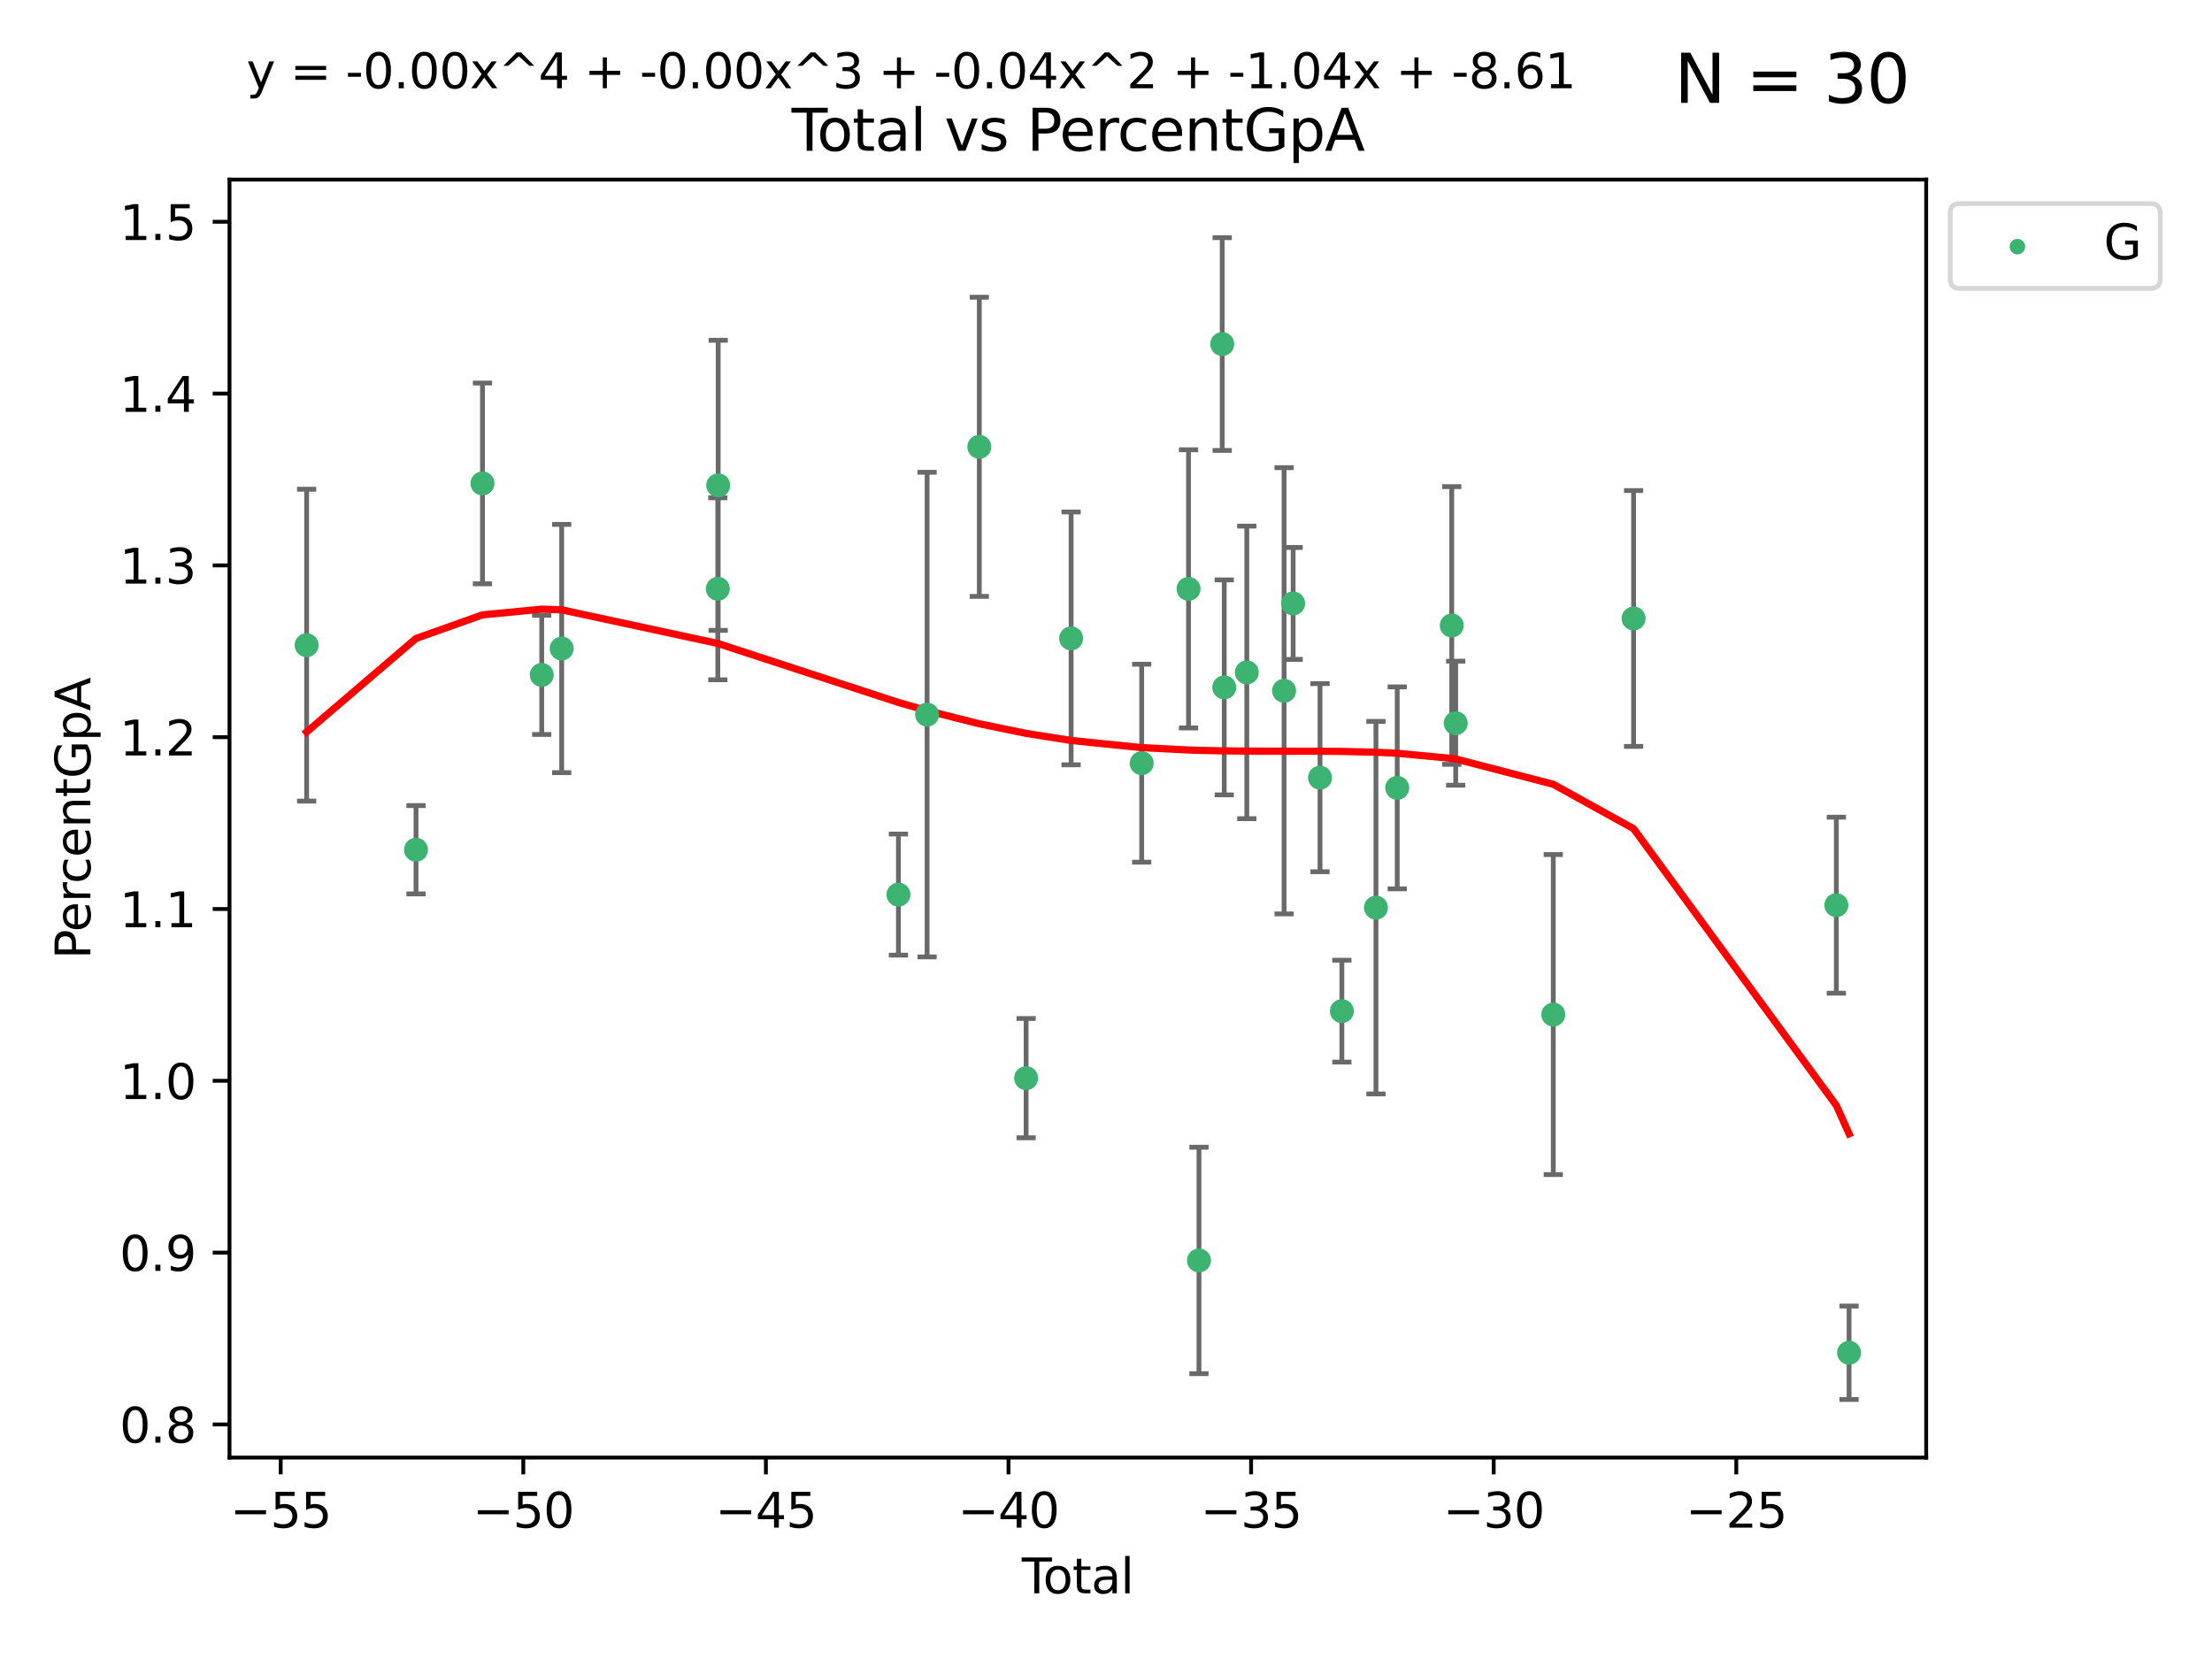<?xml version="1.0" encoding="utf-8" standalone="no"?>
<!DOCTYPE svg PUBLIC "-//W3C//DTD SVG 1.1//EN"
  "http://www.w3.org/Graphics/SVG/1.1/DTD/svg11.dtd">
<svg xmlns:xlink="http://www.w3.org/1999/xlink" width="460.8pt" height="345.6pt" viewBox="0 0 460.8 345.6" xmlns="http://www.w3.org/2000/svg" version="1.1">
 <defs>
  <style type="text/css">*{stroke-linejoin: round; stroke-linecap: butt}</style>
 </defs>
 <g id="figure_1">
  <g id="patch_1">
   <path d="M 0 345.6 
L 460.8 345.6 
L 460.8 0 
L 0 0 
z
" style="fill: #ffffff"/>
  </g>
  <g id="axes_1">
   <g id="patch_2">
    <path d="M 47.81 303.64 
L 401.26 303.64 
L 401.26 37.411 
L 47.81 37.411 
z
" style="fill: #ffffff"/>
   </g>
   <g id="PathCollection_1">
    <defs>
     <path id="m2f4e2b7f93" d="M 0 1.118 
C 0.297 1.118 0.581 1 0.791 0.791 
C 1 0.581 1.118 0.297 1.118 0 
C 1.118 -0.297 1 -0.581 0.791 -0.791 
C 0.581 -1 0.297 -1.118 0 -1.118 
C -0.297 -1.118 -0.581 -1 -0.791 -0.791 
C -1 -0.581 -1.118 -0.297 -1.118 0 
C -1.118 0.297 -1 0.581 -0.791 0.791 
C -0.581 1 -0.297 1.118 0 1.118 
z
" style="stroke: #3cb371"/>
    </defs>
    <g clip-path="url(#pee539b3bc9)">
     <use xlink:href="#m2f4e2b7f93" x="63.876" y="134.401" style="fill: #3cb371; stroke: #3cb371"/>
     <use xlink:href="#m2f4e2b7f93" x="86.66" y="177.015" style="fill: #3cb371; stroke: #3cb371"/>
     <use xlink:href="#m2f4e2b7f93" x="100.507" y="100.703" style="fill: #3cb371; stroke: #3cb371"/>
     <use xlink:href="#m2f4e2b7f93" x="112.851" y="140.595" style="fill: #3cb371; stroke: #3cb371"/>
     <use xlink:href="#m2f4e2b7f93" x="117.009" y="135.101" style="fill: #3cb371; stroke: #3cb371"/>
     <use xlink:href="#m2f4e2b7f93" x="149.533" y="122.657" style="fill: #3cb371; stroke: #3cb371"/>
     <use xlink:href="#m2f4e2b7f93" x="149.611" y="101.102" style="fill: #3cb371; stroke: #3cb371"/>
     <use xlink:href="#m2f4e2b7f93" x="187.16" y="186.361" style="fill: #3cb371; stroke: #3cb371"/>
     <use xlink:href="#m2f4e2b7f93" x="193.13" y="148.864" style="fill: #3cb371; stroke: #3cb371"/>
     <use xlink:href="#m2f4e2b7f93" x="204.006" y="93.079" style="fill: #3cb371; stroke: #3cb371"/>
     <use xlink:href="#m2f4e2b7f93" x="213.757" y="224.598" style="fill: #3cb371; stroke: #3cb371"/>
     <use xlink:href="#m2f4e2b7f93" x="223.131" y="132.988" style="fill: #3cb371; stroke: #3cb371"/>
     <use xlink:href="#m2f4e2b7f93" x="237.835" y="158.987" style="fill: #3cb371; stroke: #3cb371"/>
     <use xlink:href="#m2f4e2b7f93" x="247.593" y="122.672" style="fill: #3cb371; stroke: #3cb371"/>
     <use xlink:href="#m2f4e2b7f93" x="249.767" y="262.576" style="fill: #3cb371; stroke: #3cb371"/>
     <use xlink:href="#m2f4e2b7f93" x="254.607" y="71.673" style="fill: #3cb371; stroke: #3cb371"/>
     <use xlink:href="#m2f4e2b7f93" x="255.033" y="143.195" style="fill: #3cb371; stroke: #3cb371"/>
     <use xlink:href="#m2f4e2b7f93" x="259.73" y="140.076" style="fill: #3cb371; stroke: #3cb371"/>
     <use xlink:href="#m2f4e2b7f93" x="267.496" y="143.901" style="fill: #3cb371; stroke: #3cb371"/>
     <use xlink:href="#m2f4e2b7f93" x="269.385" y="125.706" style="fill: #3cb371; stroke: #3cb371"/>
     <use xlink:href="#m2f4e2b7f93" x="274.985" y="162.006" style="fill: #3cb371; stroke: #3cb371"/>
     <use xlink:href="#m2f4e2b7f93" x="279.536" y="210.64" style="fill: #3cb371; stroke: #3cb371"/>
     <use xlink:href="#m2f4e2b7f93" x="286.636" y="189.084" style="fill: #3cb371; stroke: #3cb371"/>
     <use xlink:href="#m2f4e2b7f93" x="291.067" y="164.125" style="fill: #3cb371; stroke: #3cb371"/>
     <use xlink:href="#m2f4e2b7f93" x="302.427" y="130.301" style="fill: #3cb371; stroke: #3cb371"/>
     <use xlink:href="#m2f4e2b7f93" x="303.25" y="150.654" style="fill: #3cb371; stroke: #3cb371"/>
     <use xlink:href="#m2f4e2b7f93" x="323.576" y="211.352" style="fill: #3cb371; stroke: #3cb371"/>
     <use xlink:href="#m2f4e2b7f93" x="340.306" y="128.839" style="fill: #3cb371; stroke: #3cb371"/>
     <use xlink:href="#m2f4e2b7f93" x="382.542" y="188.566" style="fill: #3cb371; stroke: #3cb371"/>
     <use xlink:href="#m2f4e2b7f93" x="385.194" y="281.805" style="fill: #3cb371; stroke: #3cb371"/>
    </g>
   </g>
   <g id="matplotlib.axis_1">
    <g id="xtick_1">
     <g id="line2d_1">
      <defs>
       <path id="m4931daeac1" d="M 0 0 
L 0 3.5 
" style="stroke: #000000; stroke-width: 0.8"/>
      </defs>
      <g>
       <use xlink:href="#m4931daeac1" x="58.475" y="303.64" style="stroke: #000000; stroke-width: 0.8"/>
      </g>
     </g>
     <g id="text_1">
      <!-- −55 -->
      <g transform="translate(47.923 318.238)scale(0.1 -0.1)">
       <defs>
        <path id="DejaVuSans-2212" d="M 678 2272 
L 4684 2272 
L 4684 1741 
L 678 1741 
L 678 2272 
z
" transform="scale(0.016)"/>
        <path id="DejaVuSans-35" d="M 691 4666 
L 3169 4666 
L 3169 4134 
L 1269 4134 
L 1269 2991 
Q 1406 3038 1543 3061 
Q 1681 3084 1819 3084 
Q 2600 3084 3056 2656 
Q 3513 2228 3513 1497 
Q 3513 744 3044 326 
Q 2575 -91 1722 -91 
Q 1428 -91 1123 -41 
Q 819 9 494 109 
L 494 744 
Q 775 591 1075 516 
Q 1375 441 1709 441 
Q 2250 441 2565 725 
Q 2881 1009 2881 1497 
Q 2881 1984 2565 2268 
Q 2250 2553 1709 2553 
Q 1456 2553 1204 2497 
Q 953 2441 691 2322 
L 691 4666 
z
" transform="scale(0.016)"/>
       </defs>
       <use xlink:href="#DejaVuSans-2212"/>
       <use xlink:href="#DejaVuSans-35" x="83.789"/>
       <use xlink:href="#DejaVuSans-35" x="147.412"/>
      </g>
     </g>
    </g>
    <g id="xtick_2">
     <g id="line2d_2">
      <g>
       <use xlink:href="#m4931daeac1" x="109.013" y="303.64" style="stroke: #000000; stroke-width: 0.8"/>
      </g>
     </g>
     <g id="text_2">
      <!-- −50 -->
      <g transform="translate(98.461 318.238)scale(0.1 -0.1)">
       <defs>
        <path id="DejaVuSans-30" d="M 2034 4250 
Q 1547 4250 1301 3770 
Q 1056 3291 1056 2328 
Q 1056 1369 1301 889 
Q 1547 409 2034 409 
Q 2525 409 2770 889 
Q 3016 1369 3016 2328 
Q 3016 3291 2770 3770 
Q 2525 4250 2034 4250 
z
M 2034 4750 
Q 2819 4750 3233 4129 
Q 3647 3509 3647 2328 
Q 3647 1150 3233 529 
Q 2819 -91 2034 -91 
Q 1250 -91 836 529 
Q 422 1150 422 2328 
Q 422 3509 836 4129 
Q 1250 4750 2034 4750 
z
" transform="scale(0.016)"/>
       </defs>
       <use xlink:href="#DejaVuSans-2212"/>
       <use xlink:href="#DejaVuSans-35" x="83.789"/>
       <use xlink:href="#DejaVuSans-30" x="147.412"/>
      </g>
     </g>
    </g>
    <g id="xtick_3">
     <g id="line2d_3">
      <g>
       <use xlink:href="#m4931daeac1" x="159.551" y="303.64" style="stroke: #000000; stroke-width: 0.8"/>
      </g>
     </g>
     <g id="text_3">
      <!-- −45 -->
      <g transform="translate(148.998 318.238)scale(0.1 -0.1)">
       <defs>
        <path id="DejaVuSans-34" d="M 2419 4116 
L 825 1625 
L 2419 1625 
L 2419 4116 
z
M 2253 4666 
L 3047 4666 
L 3047 1625 
L 3713 1625 
L 3713 1100 
L 3047 1100 
L 3047 0 
L 2419 0 
L 2419 1100 
L 313 1100 
L 313 1709 
L 2253 4666 
z
" transform="scale(0.016)"/>
       </defs>
       <use xlink:href="#DejaVuSans-2212"/>
       <use xlink:href="#DejaVuSans-34" x="83.789"/>
       <use xlink:href="#DejaVuSans-35" x="147.412"/>
      </g>
     </g>
    </g>
    <g id="xtick_4">
     <g id="line2d_4">
      <g>
       <use xlink:href="#m4931daeac1" x="210.088" y="303.64" style="stroke: #000000; stroke-width: 0.8"/>
      </g>
     </g>
     <g id="text_4">
      <!-- −40 -->
      <g transform="translate(199.536 318.238)scale(0.1 -0.1)">
       <use xlink:href="#DejaVuSans-2212"/>
       <use xlink:href="#DejaVuSans-34" x="83.789"/>
       <use xlink:href="#DejaVuSans-30" x="147.412"/>
      </g>
     </g>
    </g>
    <g id="xtick_5">
     <g id="line2d_5">
      <g>
       <use xlink:href="#m4931daeac1" x="260.626" y="303.64" style="stroke: #000000; stroke-width: 0.8"/>
      </g>
     </g>
     <g id="text_5">
      <!-- −35 -->
      <g transform="translate(250.074 318.238)scale(0.1 -0.1)">
       <defs>
        <path id="DejaVuSans-33" d="M 2597 2516 
Q 3050 2419 3304 2112 
Q 3559 1806 3559 1356 
Q 3559 666 3084 287 
Q 2609 -91 1734 -91 
Q 1441 -91 1130 -33 
Q 819 25 488 141 
L 488 750 
Q 750 597 1062 519 
Q 1375 441 1716 441 
Q 2309 441 2620 675 
Q 2931 909 2931 1356 
Q 2931 1769 2642 2001 
Q 2353 2234 1838 2234 
L 1294 2234 
L 1294 2753 
L 1863 2753 
Q 2328 2753 2575 2939 
Q 2822 3125 2822 3475 
Q 2822 3834 2567 4026 
Q 2313 4219 1838 4219 
Q 1578 4219 1281 4162 
Q 984 4106 628 3988 
L 628 4550 
Q 988 4650 1302 4700 
Q 1616 4750 1894 4750 
Q 2613 4750 3031 4423 
Q 3450 4097 3450 3541 
Q 3450 3153 3228 2886 
Q 3006 2619 2597 2516 
z
" transform="scale(0.016)"/>
       </defs>
       <use xlink:href="#DejaVuSans-2212"/>
       <use xlink:href="#DejaVuSans-33" x="83.789"/>
       <use xlink:href="#DejaVuSans-35" x="147.412"/>
      </g>
     </g>
    </g>
    <g id="xtick_6">
     <g id="line2d_6">
      <g>
       <use xlink:href="#m4931daeac1" x="311.164" y="303.64" style="stroke: #000000; stroke-width: 0.8"/>
      </g>
     </g>
     <g id="text_6">
      <!-- −30 -->
      <g transform="translate(300.611 318.238)scale(0.1 -0.1)">
       <use xlink:href="#DejaVuSans-2212"/>
       <use xlink:href="#DejaVuSans-33" x="83.789"/>
       <use xlink:href="#DejaVuSans-30" x="147.412"/>
      </g>
     </g>
    </g>
    <g id="xtick_7">
     <g id="line2d_7">
      <g>
       <use xlink:href="#m4931daeac1" x="361.701" y="303.64" style="stroke: #000000; stroke-width: 0.8"/>
      </g>
     </g>
     <g id="text_7">
      <!-- −25 -->
      <g transform="translate(351.149 318.238)scale(0.1 -0.1)">
       <defs>
        <path id="DejaVuSans-32" d="M 1228 531 
L 3431 531 
L 3431 0 
L 469 0 
L 469 531 
Q 828 903 1448 1529 
Q 2069 2156 2228 2338 
Q 2531 2678 2651 2914 
Q 2772 3150 2772 3378 
Q 2772 3750 2511 3984 
Q 2250 4219 1831 4219 
Q 1534 4219 1204 4116 
Q 875 4013 500 3803 
L 500 4441 
Q 881 4594 1212 4672 
Q 1544 4750 1819 4750 
Q 2544 4750 2975 4387 
Q 3406 4025 3406 3419 
Q 3406 3131 3298 2873 
Q 3191 2616 2906 2266 
Q 2828 2175 2409 1742 
Q 1991 1309 1228 531 
z
" transform="scale(0.016)"/>
       </defs>
       <use xlink:href="#DejaVuSans-2212"/>
       <use xlink:href="#DejaVuSans-32" x="83.789"/>
       <use xlink:href="#DejaVuSans-35" x="147.412"/>
      </g>
     </g>
    </g>
    <g id="text_8">
     <!-- Total -->
     <g transform="translate(212.858 331.917)scale(0.1 -0.1)">
      <defs>
       <path id="DejaVuSans-54" d="M -19 4666 
L 3928 4666 
L 3928 4134 
L 2272 4134 
L 2272 0 
L 1638 0 
L 1638 4134 
L -19 4134 
L -19 4666 
z
" transform="scale(0.016)"/>
       <path id="DejaVuSans-6f" d="M 1959 3097 
Q 1497 3097 1228 2736 
Q 959 2375 959 1747 
Q 959 1119 1226 758 
Q 1494 397 1959 397 
Q 2419 397 2687 759 
Q 2956 1122 2956 1747 
Q 2956 2369 2687 2733 
Q 2419 3097 1959 3097 
z
M 1959 3584 
Q 2709 3584 3137 3096 
Q 3566 2609 3566 1747 
Q 3566 888 3137 398 
Q 2709 -91 1959 -91 
Q 1206 -91 779 398 
Q 353 888 353 1747 
Q 353 2609 779 3096 
Q 1206 3584 1959 3584 
z
" transform="scale(0.016)"/>
       <path id="DejaVuSans-74" d="M 1172 4494 
L 1172 3500 
L 2356 3500 
L 2356 3053 
L 1172 3053 
L 1172 1153 
Q 1172 725 1289 603 
Q 1406 481 1766 481 
L 2356 481 
L 2356 0 
L 1766 0 
Q 1100 0 847 248 
Q 594 497 594 1153 
L 594 3053 
L 172 3053 
L 172 3500 
L 594 3500 
L 594 4494 
L 1172 4494 
z
" transform="scale(0.016)"/>
       <path id="DejaVuSans-61" d="M 2194 1759 
Q 1497 1759 1228 1600 
Q 959 1441 959 1056 
Q 959 750 1161 570 
Q 1363 391 1709 391 
Q 2188 391 2477 730 
Q 2766 1069 2766 1631 
L 2766 1759 
L 2194 1759 
z
M 3341 1997 
L 3341 0 
L 2766 0 
L 2766 531 
Q 2569 213 2275 61 
Q 1981 -91 1556 -91 
Q 1019 -91 701 211 
Q 384 513 384 1019 
Q 384 1609 779 1909 
Q 1175 2209 1959 2209 
L 2766 2209 
L 2766 2266 
Q 2766 2663 2505 2880 
Q 2244 3097 1772 3097 
Q 1472 3097 1187 3025 
Q 903 2953 641 2809 
L 641 3341 
Q 956 3463 1253 3523 
Q 1550 3584 1831 3584 
Q 2591 3584 2966 3190 
Q 3341 2797 3341 1997 
z
" transform="scale(0.016)"/>
       <path id="DejaVuSans-6c" d="M 603 4863 
L 1178 4863 
L 1178 0 
L 603 0 
L 603 4863 
z
" transform="scale(0.016)"/>
      </defs>
      <use xlink:href="#DejaVuSans-54"/>
      <use xlink:href="#DejaVuSans-6f" x="44.084"/>
      <use xlink:href="#DejaVuSans-74" x="105.266"/>
      <use xlink:href="#DejaVuSans-61" x="144.475"/>
      <use xlink:href="#DejaVuSans-6c" x="205.754"/>
     </g>
    </g>
   </g>
   <g id="matplotlib.axis_2">
    <g id="ytick_1">
     <g id="line2d_8">
      <defs>
       <path id="m48274f274b" d="M 0 0 
L -3.5 0 
" style="stroke: #000000; stroke-width: 0.8"/>
      </defs>
      <g>
       <use xlink:href="#m48274f274b" x="47.81" y="296.733" style="stroke: #000000; stroke-width: 0.8"/>
      </g>
     </g>
     <g id="text_9">
      <!-- 0.8 -->
      <g transform="translate(24.907 300.532)scale(0.1 -0.1)">
       <defs>
        <path id="DejaVuSans-2e" d="M 684 794 
L 1344 794 
L 1344 0 
L 684 0 
L 684 794 
z
" transform="scale(0.016)"/>
        <path id="DejaVuSans-38" d="M 2034 2216 
Q 1584 2216 1326 1975 
Q 1069 1734 1069 1313 
Q 1069 891 1326 650 
Q 1584 409 2034 409 
Q 2484 409 2743 651 
Q 3003 894 3003 1313 
Q 3003 1734 2745 1975 
Q 2488 2216 2034 2216 
z
M 1403 2484 
Q 997 2584 770 2862 
Q 544 3141 544 3541 
Q 544 4100 942 4425 
Q 1341 4750 2034 4750 
Q 2731 4750 3128 4425 
Q 3525 4100 3525 3541 
Q 3525 3141 3298 2862 
Q 3072 2584 2669 2484 
Q 3125 2378 3379 2068 
Q 3634 1759 3634 1313 
Q 3634 634 3220 271 
Q 2806 -91 2034 -91 
Q 1263 -91 848 271 
Q 434 634 434 1313 
Q 434 1759 690 2068 
Q 947 2378 1403 2484 
z
M 1172 3481 
Q 1172 3119 1398 2916 
Q 1625 2713 2034 2713 
Q 2441 2713 2670 2916 
Q 2900 3119 2900 3481 
Q 2900 3844 2670 4047 
Q 2441 4250 2034 4250 
Q 1625 4250 1398 4047 
Q 1172 3844 1172 3481 
z
" transform="scale(0.016)"/>
       </defs>
       <use xlink:href="#DejaVuSans-30"/>
       <use xlink:href="#DejaVuSans-2e" x="63.623"/>
       <use xlink:href="#DejaVuSans-38" x="95.41"/>
      </g>
     </g>
    </g>
    <g id="ytick_2">
     <g id="line2d_9">
      <g>
       <use xlink:href="#m48274f274b" x="47.81" y="260.943" style="stroke: #000000; stroke-width: 0.8"/>
      </g>
     </g>
     <g id="text_10">
      <!-- 0.9 -->
      <g transform="translate(24.907 264.742)scale(0.1 -0.1)">
       <defs>
        <path id="DejaVuSans-39" d="M 703 97 
L 703 672 
Q 941 559 1184 500 
Q 1428 441 1663 441 
Q 2288 441 2617 861 
Q 2947 1281 2994 2138 
Q 2813 1869 2534 1725 
Q 2256 1581 1919 1581 
Q 1219 1581 811 2004 
Q 403 2428 403 3163 
Q 403 3881 828 4315 
Q 1253 4750 1959 4750 
Q 2769 4750 3195 4129 
Q 3622 3509 3622 2328 
Q 3622 1225 3098 567 
Q 2575 -91 1691 -91 
Q 1453 -91 1209 -44 
Q 966 3 703 97 
z
M 1959 2075 
Q 2384 2075 2632 2365 
Q 2881 2656 2881 3163 
Q 2881 3666 2632 3958 
Q 2384 4250 1959 4250 
Q 1534 4250 1286 3958 
Q 1038 3666 1038 3163 
Q 1038 2656 1286 2365 
Q 1534 2075 1959 2075 
z
" transform="scale(0.016)"/>
       </defs>
       <use xlink:href="#DejaVuSans-30"/>
       <use xlink:href="#DejaVuSans-2e" x="63.623"/>
       <use xlink:href="#DejaVuSans-39" x="95.41"/>
      </g>
     </g>
    </g>
    <g id="ytick_3">
     <g id="line2d_10">
      <g>
       <use xlink:href="#m48274f274b" x="47.81" y="225.152" style="stroke: #000000; stroke-width: 0.8"/>
      </g>
     </g>
     <g id="text_11">
      <!-- 1.0 -->
      <g transform="translate(24.907 228.951)scale(0.1 -0.1)">
       <defs>
        <path id="DejaVuSans-31" d="M 794 531 
L 1825 531 
L 1825 4091 
L 703 3866 
L 703 4441 
L 1819 4666 
L 2450 4666 
L 2450 531 
L 3481 531 
L 3481 0 
L 794 0 
L 794 531 
z
" transform="scale(0.016)"/>
       </defs>
       <use xlink:href="#DejaVuSans-31"/>
       <use xlink:href="#DejaVuSans-2e" x="63.623"/>
       <use xlink:href="#DejaVuSans-30" x="95.41"/>
      </g>
     </g>
    </g>
    <g id="ytick_4">
     <g id="line2d_11">
      <g>
       <use xlink:href="#m48274f274b" x="47.81" y="189.361" style="stroke: #000000; stroke-width: 0.8"/>
      </g>
     </g>
     <g id="text_12">
      <!-- 1.1 -->
      <g transform="translate(24.907 193.16)scale(0.1 -0.1)">
       <use xlink:href="#DejaVuSans-31"/>
       <use xlink:href="#DejaVuSans-2e" x="63.623"/>
       <use xlink:href="#DejaVuSans-31" x="95.41"/>
      </g>
     </g>
    </g>
    <g id="ytick_5">
     <g id="line2d_12">
      <g>
       <use xlink:href="#m48274f274b" x="47.81" y="153.571" style="stroke: #000000; stroke-width: 0.8"/>
      </g>
     </g>
     <g id="text_13">
      <!-- 1.2 -->
      <g transform="translate(24.907 157.37)scale(0.1 -0.1)">
       <use xlink:href="#DejaVuSans-31"/>
       <use xlink:href="#DejaVuSans-2e" x="63.623"/>
       <use xlink:href="#DejaVuSans-32" x="95.41"/>
      </g>
     </g>
    </g>
    <g id="ytick_6">
     <g id="line2d_13">
      <g>
       <use xlink:href="#m48274f274b" x="47.81" y="117.78" style="stroke: #000000; stroke-width: 0.8"/>
      </g>
     </g>
     <g id="text_14">
      <!-- 1.3 -->
      <g transform="translate(24.907 121.579)scale(0.1 -0.1)">
       <use xlink:href="#DejaVuSans-31"/>
       <use xlink:href="#DejaVuSans-2e" x="63.623"/>
       <use xlink:href="#DejaVuSans-33" x="95.41"/>
      </g>
     </g>
    </g>
    <g id="ytick_7">
     <g id="line2d_14">
      <g>
       <use xlink:href="#m48274f274b" x="47.81" y="81.989" style="stroke: #000000; stroke-width: 0.8"/>
      </g>
     </g>
     <g id="text_15">
      <!-- 1.4 -->
      <g transform="translate(24.907 85.789)scale(0.1 -0.1)">
       <use xlink:href="#DejaVuSans-31"/>
       <use xlink:href="#DejaVuSans-2e" x="63.623"/>
       <use xlink:href="#DejaVuSans-34" x="95.41"/>
      </g>
     </g>
    </g>
    <g id="ytick_8">
     <g id="line2d_15">
      <g>
       <use xlink:href="#m48274f274b" x="47.81" y="46.199" style="stroke: #000000; stroke-width: 0.8"/>
      </g>
     </g>
     <g id="text_16">
      <!-- 1.5 -->
      <g transform="translate(24.907 49.998)scale(0.1 -0.1)">
       <use xlink:href="#DejaVuSans-31"/>
       <use xlink:href="#DejaVuSans-2e" x="63.623"/>
       <use xlink:href="#DejaVuSans-35" x="95.41"/>
      </g>
     </g>
    </g>
    <g id="text_17">
     <!-- PercentGpA -->
     <g transform="translate(18.827 199.802)rotate(-90)scale(0.1 -0.1)">
      <defs>
       <path id="DejaVuSans-50" d="M 1259 4147 
L 1259 2394 
L 2053 2394 
Q 2494 2394 2734 2622 
Q 2975 2850 2975 3272 
Q 2975 3691 2734 3919 
Q 2494 4147 2053 4147 
L 1259 4147 
z
M 628 4666 
L 2053 4666 
Q 2838 4666 3239 4311 
Q 3641 3956 3641 3272 
Q 3641 2581 3239 2228 
Q 2838 1875 2053 1875 
L 1259 1875 
L 1259 0 
L 628 0 
L 628 4666 
z
" transform="scale(0.016)"/>
       <path id="DejaVuSans-65" d="M 3597 1894 
L 3597 1613 
L 953 1613 
Q 991 1019 1311 708 
Q 1631 397 2203 397 
Q 2534 397 2845 478 
Q 3156 559 3463 722 
L 3463 178 
Q 3153 47 2828 -22 
Q 2503 -91 2169 -91 
Q 1331 -91 842 396 
Q 353 884 353 1716 
Q 353 2575 817 3079 
Q 1281 3584 2069 3584 
Q 2775 3584 3186 3129 
Q 3597 2675 3597 1894 
z
M 3022 2063 
Q 3016 2534 2758 2815 
Q 2500 3097 2075 3097 
Q 1594 3097 1305 2825 
Q 1016 2553 972 2059 
L 3022 2063 
z
" transform="scale(0.016)"/>
       <path id="DejaVuSans-72" d="M 2631 2963 
Q 2534 3019 2420 3045 
Q 2306 3072 2169 3072 
Q 1681 3072 1420 2755 
Q 1159 2438 1159 1844 
L 1159 0 
L 581 0 
L 581 3500 
L 1159 3500 
L 1159 2956 
Q 1341 3275 1631 3429 
Q 1922 3584 2338 3584 
Q 2397 3584 2469 3576 
Q 2541 3569 2628 3553 
L 2631 2963 
z
" transform="scale(0.016)"/>
       <path id="DejaVuSans-63" d="M 3122 3366 
L 3122 2828 
Q 2878 2963 2633 3030 
Q 2388 3097 2138 3097 
Q 1578 3097 1268 2742 
Q 959 2388 959 1747 
Q 959 1106 1268 751 
Q 1578 397 2138 397 
Q 2388 397 2633 464 
Q 2878 531 3122 666 
L 3122 134 
Q 2881 22 2623 -34 
Q 2366 -91 2075 -91 
Q 1284 -91 818 406 
Q 353 903 353 1747 
Q 353 2603 823 3093 
Q 1294 3584 2113 3584 
Q 2378 3584 2631 3529 
Q 2884 3475 3122 3366 
z
" transform="scale(0.016)"/>
       <path id="DejaVuSans-6e" d="M 3513 2113 
L 3513 0 
L 2938 0 
L 2938 2094 
Q 2938 2591 2744 2837 
Q 2550 3084 2163 3084 
Q 1697 3084 1428 2787 
Q 1159 2491 1159 1978 
L 1159 0 
L 581 0 
L 581 3500 
L 1159 3500 
L 1159 2956 
Q 1366 3272 1645 3428 
Q 1925 3584 2291 3584 
Q 2894 3584 3203 3211 
Q 3513 2838 3513 2113 
z
" transform="scale(0.016)"/>
       <path id="DejaVuSans-47" d="M 3809 666 
L 3809 1919 
L 2778 1919 
L 2778 2438 
L 4434 2438 
L 4434 434 
Q 4069 175 3628 42 
Q 3188 -91 2688 -91 
Q 1594 -91 976 548 
Q 359 1188 359 2328 
Q 359 3472 976 4111 
Q 1594 4750 2688 4750 
Q 3144 4750 3555 4637 
Q 3966 4525 4313 4306 
L 4313 3634 
Q 3963 3931 3569 4081 
Q 3175 4231 2741 4231 
Q 1884 4231 1454 3753 
Q 1025 3275 1025 2328 
Q 1025 1384 1454 906 
Q 1884 428 2741 428 
Q 3075 428 3337 486 
Q 3600 544 3809 666 
z
" transform="scale(0.016)"/>
       <path id="DejaVuSans-70" d="M 1159 525 
L 1159 -1331 
L 581 -1331 
L 581 3500 
L 1159 3500 
L 1159 2969 
Q 1341 3281 1617 3432 
Q 1894 3584 2278 3584 
Q 2916 3584 3314 3078 
Q 3713 2572 3713 1747 
Q 3713 922 3314 415 
Q 2916 -91 2278 -91 
Q 1894 -91 1617 61 
Q 1341 213 1159 525 
z
M 3116 1747 
Q 3116 2381 2855 2742 
Q 2594 3103 2138 3103 
Q 1681 3103 1420 2742 
Q 1159 2381 1159 1747 
Q 1159 1113 1420 752 
Q 1681 391 2138 391 
Q 2594 391 2855 752 
Q 3116 1113 3116 1747 
z
" transform="scale(0.016)"/>
       <path id="DejaVuSans-41" d="M 2188 4044 
L 1331 1722 
L 3047 1722 
L 2188 4044 
z
M 1831 4666 
L 2547 4666 
L 4325 0 
L 3669 0 
L 3244 1197 
L 1141 1197 
L 716 0 
L 50 0 
L 1831 4666 
z
" transform="scale(0.016)"/>
      </defs>
      <use xlink:href="#DejaVuSans-50"/>
      <use xlink:href="#DejaVuSans-65" x="56.678"/>
      <use xlink:href="#DejaVuSans-72" x="118.201"/>
      <use xlink:href="#DejaVuSans-63" x="157.064"/>
      <use xlink:href="#DejaVuSans-65" x="212.045"/>
      <use xlink:href="#DejaVuSans-6e" x="273.568"/>
      <use xlink:href="#DejaVuSans-74" x="336.947"/>
      <use xlink:href="#DejaVuSans-47" x="376.156"/>
      <use xlink:href="#DejaVuSans-70" x="453.646"/>
      <use xlink:href="#DejaVuSans-41" x="517.123"/>
     </g>
    </g>
   </g>
   <g id="LineCollection_1">
    <path d="M 63.876 166.884 
L 63.876 101.917 
" clip-path="url(#pee539b3bc9)" style="fill: none; stroke: #696969"/>
    <path d="M 86.66 186.213 
L 86.66 167.817 
" clip-path="url(#pee539b3bc9)" style="fill: none; stroke: #696969"/>
    <path d="M 100.507 121.614 
L 100.507 79.792 
" clip-path="url(#pee539b3bc9)" style="fill: none; stroke: #696969"/>
    <path d="M 112.851 153.007 
L 112.851 128.182 
" clip-path="url(#pee539b3bc9)" style="fill: none; stroke: #696969"/>
    <path d="M 117.009 160.96 
L 117.009 109.241 
" clip-path="url(#pee539b3bc9)" style="fill: none; stroke: #696969"/>
    <path d="M 149.533 141.617 
L 149.533 103.697 
" clip-path="url(#pee539b3bc9)" style="fill: none; stroke: #696969"/>
    <path d="M 149.611 131.313 
L 149.611 70.891 
" clip-path="url(#pee539b3bc9)" style="fill: none; stroke: #696969"/>
    <path d="M 187.16 198.974 
L 187.16 173.747 
" clip-path="url(#pee539b3bc9)" style="fill: none; stroke: #696969"/>
    <path d="M 193.13 199.346 
L 193.13 98.381 
" clip-path="url(#pee539b3bc9)" style="fill: none; stroke: #696969"/>
    <path d="M 204.006 124.238 
L 204.006 61.921 
" clip-path="url(#pee539b3bc9)" style="fill: none; stroke: #696969"/>
    <path d="M 213.757 237.022 
L 213.757 212.174 
" clip-path="url(#pee539b3bc9)" style="fill: none; stroke: #696969"/>
    <path d="M 223.131 159.326 
L 223.131 106.65 
" clip-path="url(#pee539b3bc9)" style="fill: none; stroke: #696969"/>
    <path d="M 237.835 179.608 
L 237.835 138.366 
" clip-path="url(#pee539b3bc9)" style="fill: none; stroke: #696969"/>
    <path d="M 247.593 151.645 
L 247.593 93.698 
" clip-path="url(#pee539b3bc9)" style="fill: none; stroke: #696969"/>
    <path d="M 249.767 286.161 
L 249.767 238.991 
" clip-path="url(#pee539b3bc9)" style="fill: none; stroke: #696969"/>
    <path d="M 254.607 93.833 
L 254.607 49.513 
" clip-path="url(#pee539b3bc9)" style="fill: none; stroke: #696969"/>
    <path d="M 255.033 165.589 
L 255.033 120.802 
" clip-path="url(#pee539b3bc9)" style="fill: none; stroke: #696969"/>
    <path d="M 259.73 170.547 
L 259.73 109.604 
" clip-path="url(#pee539b3bc9)" style="fill: none; stroke: #696969"/>
    <path d="M 267.496 190.382 
L 267.496 97.421 
" clip-path="url(#pee539b3bc9)" style="fill: none; stroke: #696969"/>
    <path d="M 269.385 137.366 
L 269.385 114.046 
" clip-path="url(#pee539b3bc9)" style="fill: none; stroke: #696969"/>
    <path d="M 274.985 181.599 
L 274.985 142.413 
" clip-path="url(#pee539b3bc9)" style="fill: none; stroke: #696969"/>
    <path d="M 279.536 221.25 
L 279.536 200.031 
" clip-path="url(#pee539b3bc9)" style="fill: none; stroke: #696969"/>
    <path d="M 286.636 227.887 
L 286.636 150.28 
" clip-path="url(#pee539b3bc9)" style="fill: none; stroke: #696969"/>
    <path d="M 291.067 185.158 
L 291.067 143.092 
" clip-path="url(#pee539b3bc9)" style="fill: none; stroke: #696969"/>
    <path d="M 302.427 159.227 
L 302.427 101.375 
" clip-path="url(#pee539b3bc9)" style="fill: none; stroke: #696969"/>
    <path d="M 303.25 163.575 
L 303.25 137.732 
" clip-path="url(#pee539b3bc9)" style="fill: none; stroke: #696969"/>
    <path d="M 323.576 244.687 
L 323.576 178.017 
" clip-path="url(#pee539b3bc9)" style="fill: none; stroke: #696969"/>
    <path d="M 340.306 155.485 
L 340.306 102.193 
" clip-path="url(#pee539b3bc9)" style="fill: none; stroke: #696969"/>
    <path d="M 382.542 206.897 
L 382.542 170.235 
" clip-path="url(#pee539b3bc9)" style="fill: none; stroke: #696969"/>
    <path d="M 385.194 291.539 
L 385.194 272.071 
" clip-path="url(#pee539b3bc9)" style="fill: none; stroke: #696969"/>
   </g>
   <g id="line2d_16">
    <defs>
     <path id="mc9f6536699" d="M 2 0 
L -2 -0 
" style="stroke: #696969"/>
    </defs>
    <g clip-path="url(#pee539b3bc9)">
     <use xlink:href="#mc9f6536699" x="63.876" y="166.884" style="fill: #696969; stroke: #696969"/>
     <use xlink:href="#mc9f6536699" x="86.66" y="186.213" style="fill: #696969; stroke: #696969"/>
     <use xlink:href="#mc9f6536699" x="100.507" y="121.614" style="fill: #696969; stroke: #696969"/>
     <use xlink:href="#mc9f6536699" x="112.851" y="153.007" style="fill: #696969; stroke: #696969"/>
     <use xlink:href="#mc9f6536699" x="117.009" y="160.96" style="fill: #696969; stroke: #696969"/>
     <use xlink:href="#mc9f6536699" x="149.533" y="141.617" style="fill: #696969; stroke: #696969"/>
     <use xlink:href="#mc9f6536699" x="149.611" y="131.313" style="fill: #696969; stroke: #696969"/>
     <use xlink:href="#mc9f6536699" x="187.16" y="198.974" style="fill: #696969; stroke: #696969"/>
     <use xlink:href="#mc9f6536699" x="193.13" y="199.346" style="fill: #696969; stroke: #696969"/>
     <use xlink:href="#mc9f6536699" x="204.006" y="124.238" style="fill: #696969; stroke: #696969"/>
     <use xlink:href="#mc9f6536699" x="213.757" y="237.022" style="fill: #696969; stroke: #696969"/>
     <use xlink:href="#mc9f6536699" x="223.131" y="159.326" style="fill: #696969; stroke: #696969"/>
     <use xlink:href="#mc9f6536699" x="237.835" y="179.608" style="fill: #696969; stroke: #696969"/>
     <use xlink:href="#mc9f6536699" x="247.593" y="151.645" style="fill: #696969; stroke: #696969"/>
     <use xlink:href="#mc9f6536699" x="249.767" y="286.161" style="fill: #696969; stroke: #696969"/>
     <use xlink:href="#mc9f6536699" x="254.607" y="93.833" style="fill: #696969; stroke: #696969"/>
     <use xlink:href="#mc9f6536699" x="255.033" y="165.589" style="fill: #696969; stroke: #696969"/>
     <use xlink:href="#mc9f6536699" x="259.73" y="170.547" style="fill: #696969; stroke: #696969"/>
     <use xlink:href="#mc9f6536699" x="267.496" y="190.382" style="fill: #696969; stroke: #696969"/>
     <use xlink:href="#mc9f6536699" x="269.385" y="137.366" style="fill: #696969; stroke: #696969"/>
     <use xlink:href="#mc9f6536699" x="274.985" y="181.599" style="fill: #696969; stroke: #696969"/>
     <use xlink:href="#mc9f6536699" x="279.536" y="221.25" style="fill: #696969; stroke: #696969"/>
     <use xlink:href="#mc9f6536699" x="286.636" y="227.887" style="fill: #696969; stroke: #696969"/>
     <use xlink:href="#mc9f6536699" x="291.067" y="185.158" style="fill: #696969; stroke: #696969"/>
     <use xlink:href="#mc9f6536699" x="302.427" y="159.227" style="fill: #696969; stroke: #696969"/>
     <use xlink:href="#mc9f6536699" x="303.25" y="163.575" style="fill: #696969; stroke: #696969"/>
     <use xlink:href="#mc9f6536699" x="323.576" y="244.687" style="fill: #696969; stroke: #696969"/>
     <use xlink:href="#mc9f6536699" x="340.306" y="155.485" style="fill: #696969; stroke: #696969"/>
     <use xlink:href="#mc9f6536699" x="382.542" y="206.897" style="fill: #696969; stroke: #696969"/>
     <use xlink:href="#mc9f6536699" x="385.194" y="291.539" style="fill: #696969; stroke: #696969"/>
    </g>
   </g>
   <g id="line2d_17">
    <g clip-path="url(#pee539b3bc9)">
     <use xlink:href="#mc9f6536699" x="63.876" y="101.917" style="fill: #696969; stroke: #696969"/>
     <use xlink:href="#mc9f6536699" x="86.66" y="167.817" style="fill: #696969; stroke: #696969"/>
     <use xlink:href="#mc9f6536699" x="100.507" y="79.792" style="fill: #696969; stroke: #696969"/>
     <use xlink:href="#mc9f6536699" x="112.851" y="128.182" style="fill: #696969; stroke: #696969"/>
     <use xlink:href="#mc9f6536699" x="117.009" y="109.241" style="fill: #696969; stroke: #696969"/>
     <use xlink:href="#mc9f6536699" x="149.533" y="103.697" style="fill: #696969; stroke: #696969"/>
     <use xlink:href="#mc9f6536699" x="149.611" y="70.891" style="fill: #696969; stroke: #696969"/>
     <use xlink:href="#mc9f6536699" x="187.16" y="173.747" style="fill: #696969; stroke: #696969"/>
     <use xlink:href="#mc9f6536699" x="193.13" y="98.381" style="fill: #696969; stroke: #696969"/>
     <use xlink:href="#mc9f6536699" x="204.006" y="61.921" style="fill: #696969; stroke: #696969"/>
     <use xlink:href="#mc9f6536699" x="213.757" y="212.174" style="fill: #696969; stroke: #696969"/>
     <use xlink:href="#mc9f6536699" x="223.131" y="106.65" style="fill: #696969; stroke: #696969"/>
     <use xlink:href="#mc9f6536699" x="237.835" y="138.366" style="fill: #696969; stroke: #696969"/>
     <use xlink:href="#mc9f6536699" x="247.593" y="93.698" style="fill: #696969; stroke: #696969"/>
     <use xlink:href="#mc9f6536699" x="249.767" y="238.991" style="fill: #696969; stroke: #696969"/>
     <use xlink:href="#mc9f6536699" x="254.607" y="49.513" style="fill: #696969; stroke: #696969"/>
     <use xlink:href="#mc9f6536699" x="255.033" y="120.802" style="fill: #696969; stroke: #696969"/>
     <use xlink:href="#mc9f6536699" x="259.73" y="109.604" style="fill: #696969; stroke: #696969"/>
     <use xlink:href="#mc9f6536699" x="267.496" y="97.421" style="fill: #696969; stroke: #696969"/>
     <use xlink:href="#mc9f6536699" x="269.385" y="114.046" style="fill: #696969; stroke: #696969"/>
     <use xlink:href="#mc9f6536699" x="274.985" y="142.413" style="fill: #696969; stroke: #696969"/>
     <use xlink:href="#mc9f6536699" x="279.536" y="200.031" style="fill: #696969; stroke: #696969"/>
     <use xlink:href="#mc9f6536699" x="286.636" y="150.28" style="fill: #696969; stroke: #696969"/>
     <use xlink:href="#mc9f6536699" x="291.067" y="143.092" style="fill: #696969; stroke: #696969"/>
     <use xlink:href="#mc9f6536699" x="302.427" y="101.375" style="fill: #696969; stroke: #696969"/>
     <use xlink:href="#mc9f6536699" x="303.25" y="137.732" style="fill: #696969; stroke: #696969"/>
     <use xlink:href="#mc9f6536699" x="323.576" y="178.017" style="fill: #696969; stroke: #696969"/>
     <use xlink:href="#mc9f6536699" x="340.306" y="102.193" style="fill: #696969; stroke: #696969"/>
     <use xlink:href="#mc9f6536699" x="382.542" y="170.235" style="fill: #696969; stroke: #696969"/>
     <use xlink:href="#mc9f6536699" x="385.194" y="272.071" style="fill: #696969; stroke: #696969"/>
    </g>
   </g>
   <g id="line2d_18">
    <path d="M 63.876 152.484 
L 86.66 133.005 
L 100.507 128.085 
L 112.851 126.901 
L 117.009 127.04 
L 149.533 134.044 
L 149.611 134.068 
L 187.16 146.337 
L 193.13 148.044 
L 204.006 150.782 
L 213.757 152.777 
L 223.131 154.258 
L 237.835 155.746 
L 247.593 156.242 
L 249.767 156.309 
L 254.607 156.412 
L 255.033 156.418 
L 259.73 156.465 
L 267.496 156.482 
L 269.385 156.482 
L 274.985 156.493 
L 279.536 156.534 
L 286.636 156.707 
L 291.067 156.917 
L 302.427 157.994 
L 303.25 158.11 
L 323.576 163.382 
L 340.306 172.63 
L 382.542 230.289 
L 385.194 236.183 
" clip-path="url(#pee539b3bc9)" style="fill: none; stroke: #ff0000; stroke-width: 1.5; stroke-linecap: square"/>
   </g>
   <g id="line2d_19">
    <defs>
     <path id="m1d5256d79d" d="M 0 2 
C 0.53 2 1.039 1.789 1.414 1.414 
C 1.789 1.039 2 0.53 2 0 
C 2 -0.53 1.789 -1.039 1.414 -1.414 
C 1.039 -1.789 0.53 -2 0 -2 
C -0.53 -2 -1.039 -1.789 -1.414 -1.414 
C -1.789 -1.039 -2 -0.53 -2 0 
C -2 0.53 -1.789 1.039 -1.414 1.414 
C -1.039 1.789 -0.53 2 0 2 
z
" style="stroke: #3cb371"/>
    </defs>
    <g clip-path="url(#pee539b3bc9)">
     <use xlink:href="#m1d5256d79d" x="63.876" y="134.401" style="fill: #3cb371; stroke: #3cb371"/>
     <use xlink:href="#m1d5256d79d" x="86.66" y="177.015" style="fill: #3cb371; stroke: #3cb371"/>
     <use xlink:href="#m1d5256d79d" x="100.507" y="100.703" style="fill: #3cb371; stroke: #3cb371"/>
     <use xlink:href="#m1d5256d79d" x="112.851" y="140.595" style="fill: #3cb371; stroke: #3cb371"/>
     <use xlink:href="#m1d5256d79d" x="117.009" y="135.101" style="fill: #3cb371; stroke: #3cb371"/>
     <use xlink:href="#m1d5256d79d" x="149.533" y="122.657" style="fill: #3cb371; stroke: #3cb371"/>
     <use xlink:href="#m1d5256d79d" x="149.611" y="101.102" style="fill: #3cb371; stroke: #3cb371"/>
     <use xlink:href="#m1d5256d79d" x="187.16" y="186.361" style="fill: #3cb371; stroke: #3cb371"/>
     <use xlink:href="#m1d5256d79d" x="193.13" y="148.864" style="fill: #3cb371; stroke: #3cb371"/>
     <use xlink:href="#m1d5256d79d" x="204.006" y="93.079" style="fill: #3cb371; stroke: #3cb371"/>
     <use xlink:href="#m1d5256d79d" x="213.757" y="224.598" style="fill: #3cb371; stroke: #3cb371"/>
     <use xlink:href="#m1d5256d79d" x="223.131" y="132.988" style="fill: #3cb371; stroke: #3cb371"/>
     <use xlink:href="#m1d5256d79d" x="237.835" y="158.987" style="fill: #3cb371; stroke: #3cb371"/>
     <use xlink:href="#m1d5256d79d" x="247.593" y="122.672" style="fill: #3cb371; stroke: #3cb371"/>
     <use xlink:href="#m1d5256d79d" x="249.767" y="262.576" style="fill: #3cb371; stroke: #3cb371"/>
     <use xlink:href="#m1d5256d79d" x="254.607" y="71.673" style="fill: #3cb371; stroke: #3cb371"/>
     <use xlink:href="#m1d5256d79d" x="255.033" y="143.195" style="fill: #3cb371; stroke: #3cb371"/>
     <use xlink:href="#m1d5256d79d" x="259.73" y="140.076" style="fill: #3cb371; stroke: #3cb371"/>
     <use xlink:href="#m1d5256d79d" x="267.496" y="143.901" style="fill: #3cb371; stroke: #3cb371"/>
     <use xlink:href="#m1d5256d79d" x="269.385" y="125.706" style="fill: #3cb371; stroke: #3cb371"/>
     <use xlink:href="#m1d5256d79d" x="274.985" y="162.006" style="fill: #3cb371; stroke: #3cb371"/>
     <use xlink:href="#m1d5256d79d" x="279.536" y="210.64" style="fill: #3cb371; stroke: #3cb371"/>
     <use xlink:href="#m1d5256d79d" x="286.636" y="189.084" style="fill: #3cb371; stroke: #3cb371"/>
     <use xlink:href="#m1d5256d79d" x="291.067" y="164.125" style="fill: #3cb371; stroke: #3cb371"/>
     <use xlink:href="#m1d5256d79d" x="302.427" y="130.301" style="fill: #3cb371; stroke: #3cb371"/>
     <use xlink:href="#m1d5256d79d" x="303.25" y="150.654" style="fill: #3cb371; stroke: #3cb371"/>
     <use xlink:href="#m1d5256d79d" x="323.576" y="211.352" style="fill: #3cb371; stroke: #3cb371"/>
     <use xlink:href="#m1d5256d79d" x="340.306" y="128.839" style="fill: #3cb371; stroke: #3cb371"/>
     <use xlink:href="#m1d5256d79d" x="382.542" y="188.566" style="fill: #3cb371; stroke: #3cb371"/>
     <use xlink:href="#m1d5256d79d" x="385.194" y="281.805" style="fill: #3cb371; stroke: #3cb371"/>
    </g>
   </g>
   <g id="patch_3">
    <path d="M 47.81 303.64 
L 47.81 37.411 
" style="fill: none; stroke: #000000; stroke-width: 0.8; stroke-linejoin: miter; stroke-linecap: square"/>
   </g>
   <g id="patch_4">
    <path d="M 401.26 303.64 
L 401.26 37.411 
" style="fill: none; stroke: #000000; stroke-width: 0.8; stroke-linejoin: miter; stroke-linecap: square"/>
   </g>
   <g id="patch_5">
    <path d="M 47.81 303.64 
L 401.26 303.64 
" style="fill: none; stroke: #000000; stroke-width: 0.8; stroke-linejoin: miter; stroke-linecap: square"/>
   </g>
   <g id="patch_6">
    <path d="M 47.81 37.411 
L 401.26 37.411 
" style="fill: none; stroke: #000000; stroke-width: 0.8; stroke-linejoin: miter; stroke-linecap: square"/>
   </g>
   <g id="text_18">
    <!-- N = 30 -->
    <g transform="translate(348.806 21.426)scale(0.14 -0.14)">
     <defs>
      <path id="DejaVuSans-4e" d="M 628 4666 
L 1478 4666 
L 3547 763 
L 3547 4666 
L 4159 4666 
L 4159 0 
L 3309 0 
L 1241 3903 
L 1241 0 
L 628 0 
L 628 4666 
z
" transform="scale(0.016)"/>
      <path id="DejaVuSans-20" transform="scale(0.016)"/>
      <path id="DejaVuSans-3d" d="M 678 2906 
L 4684 2906 
L 4684 2381 
L 678 2381 
L 678 2906 
z
M 678 1631 
L 4684 1631 
L 4684 1100 
L 678 1100 
L 678 1631 
z
" transform="scale(0.016)"/>
     </defs>
     <use xlink:href="#DejaVuSans-4e"/>
     <use xlink:href="#DejaVuSans-20" x="74.805"/>
     <use xlink:href="#DejaVuSans-3d" x="106.592"/>
     <use xlink:href="#DejaVuSans-20" x="190.381"/>
     <use xlink:href="#DejaVuSans-33" x="222.168"/>
     <use xlink:href="#DejaVuSans-30" x="285.791"/>
    </g>
   </g>
   <g id="text_19">
    <!-- y = -0.00x^4 + -0.00x^3 + -0.04x^2 + -1.04x + -8.61 -->
    <g transform="translate(51.344 18.387)scale(0.1 -0.1)">
     <defs>
      <path id="DejaVuSans-79" d="M 2059 -325 
Q 1816 -950 1584 -1140 
Q 1353 -1331 966 -1331 
L 506 -1331 
L 506 -850 
L 844 -850 
Q 1081 -850 1212 -737 
Q 1344 -625 1503 -206 
L 1606 56 
L 191 3500 
L 800 3500 
L 1894 763 
L 2988 3500 
L 3597 3500 
L 2059 -325 
z
" transform="scale(0.016)"/>
      <path id="DejaVuSans-2d" d="M 313 2009 
L 1997 2009 
L 1997 1497 
L 313 1497 
L 313 2009 
z
" transform="scale(0.016)"/>
      <path id="DejaVuSans-78" d="M 3513 3500 
L 2247 1797 
L 3578 0 
L 2900 0 
L 1881 1375 
L 863 0 
L 184 0 
L 1544 1831 
L 300 3500 
L 978 3500 
L 1906 2253 
L 2834 3500 
L 3513 3500 
z
" transform="scale(0.016)"/>
      <path id="DejaVuSans-5e" d="M 2988 4666 
L 4684 2925 
L 4056 2925 
L 2681 4159 
L 1306 2925 
L 678 2925 
L 2375 4666 
L 2988 4666 
z
" transform="scale(0.016)"/>
      <path id="DejaVuSans-2b" d="M 2944 4013 
L 2944 2272 
L 4684 2272 
L 4684 1741 
L 2944 1741 
L 2944 0 
L 2419 0 
L 2419 1741 
L 678 1741 
L 678 2272 
L 2419 2272 
L 2419 4013 
L 2944 4013 
z
" transform="scale(0.016)"/>
      <path id="DejaVuSans-36" d="M 2113 2584 
Q 1688 2584 1439 2293 
Q 1191 2003 1191 1497 
Q 1191 994 1439 701 
Q 1688 409 2113 409 
Q 2538 409 2786 701 
Q 3034 994 3034 1497 
Q 3034 2003 2786 2293 
Q 2538 2584 2113 2584 
z
M 3366 4563 
L 3366 3988 
Q 3128 4100 2886 4159 
Q 2644 4219 2406 4219 
Q 1781 4219 1451 3797 
Q 1122 3375 1075 2522 
Q 1259 2794 1537 2939 
Q 1816 3084 2150 3084 
Q 2853 3084 3261 2657 
Q 3669 2231 3669 1497 
Q 3669 778 3244 343 
Q 2819 -91 2113 -91 
Q 1303 -91 875 529 
Q 447 1150 447 2328 
Q 447 3434 972 4092 
Q 1497 4750 2381 4750 
Q 2619 4750 2861 4703 
Q 3103 4656 3366 4563 
z
" transform="scale(0.016)"/>
     </defs>
     <use xlink:href="#DejaVuSans-79"/>
     <use xlink:href="#DejaVuSans-20" x="59.18"/>
     <use xlink:href="#DejaVuSans-3d" x="90.967"/>
     <use xlink:href="#DejaVuSans-20" x="174.756"/>
     <use xlink:href="#DejaVuSans-2d" x="206.543"/>
     <use xlink:href="#DejaVuSans-30" x="242.627"/>
     <use xlink:href="#DejaVuSans-2e" x="306.25"/>
     <use xlink:href="#DejaVuSans-30" x="338.037"/>
     <use xlink:href="#DejaVuSans-30" x="401.66"/>
     <use xlink:href="#DejaVuSans-78" x="465.283"/>
     <use xlink:href="#DejaVuSans-5e" x="524.463"/>
     <use xlink:href="#DejaVuSans-34" x="608.252"/>
     <use xlink:href="#DejaVuSans-20" x="671.875"/>
     <use xlink:href="#DejaVuSans-2b" x="703.662"/>
     <use xlink:href="#DejaVuSans-20" x="787.451"/>
     <use xlink:href="#DejaVuSans-2d" x="819.238"/>
     <use xlink:href="#DejaVuSans-30" x="855.322"/>
     <use xlink:href="#DejaVuSans-2e" x="918.945"/>
     <use xlink:href="#DejaVuSans-30" x="950.732"/>
     <use xlink:href="#DejaVuSans-30" x="1014.355"/>
     <use xlink:href="#DejaVuSans-78" x="1077.979"/>
     <use xlink:href="#DejaVuSans-5e" x="1137.158"/>
     <use xlink:href="#DejaVuSans-33" x="1220.947"/>
     <use xlink:href="#DejaVuSans-20" x="1284.57"/>
     <use xlink:href="#DejaVuSans-2b" x="1316.357"/>
     <use xlink:href="#DejaVuSans-20" x="1400.146"/>
     <use xlink:href="#DejaVuSans-2d" x="1431.934"/>
     <use xlink:href="#DejaVuSans-30" x="1468.018"/>
     <use xlink:href="#DejaVuSans-2e" x="1531.641"/>
     <use xlink:href="#DejaVuSans-30" x="1563.428"/>
     <use xlink:href="#DejaVuSans-34" x="1627.051"/>
     <use xlink:href="#DejaVuSans-78" x="1690.674"/>
     <use xlink:href="#DejaVuSans-5e" x="1749.854"/>
     <use xlink:href="#DejaVuSans-32" x="1833.643"/>
     <use xlink:href="#DejaVuSans-20" x="1897.266"/>
     <use xlink:href="#DejaVuSans-2b" x="1929.053"/>
     <use xlink:href="#DejaVuSans-20" x="2012.842"/>
     <use xlink:href="#DejaVuSans-2d" x="2044.629"/>
     <use xlink:href="#DejaVuSans-31" x="2080.713"/>
     <use xlink:href="#DejaVuSans-2e" x="2144.336"/>
     <use xlink:href="#DejaVuSans-30" x="2176.123"/>
     <use xlink:href="#DejaVuSans-34" x="2239.746"/>
     <use xlink:href="#DejaVuSans-78" x="2303.369"/>
     <use xlink:href="#DejaVuSans-20" x="2362.549"/>
     <use xlink:href="#DejaVuSans-2b" x="2394.336"/>
     <use xlink:href="#DejaVuSans-20" x="2478.125"/>
     <use xlink:href="#DejaVuSans-2d" x="2509.912"/>
     <use xlink:href="#DejaVuSans-38" x="2545.996"/>
     <use xlink:href="#DejaVuSans-2e" x="2609.619"/>
     <use xlink:href="#DejaVuSans-36" x="2641.406"/>
     <use xlink:href="#DejaVuSans-31" x="2705.029"/>
    </g>
   </g>
   <g id="text_20">
    <!-- Total vs PercentGpA -->
    <g transform="translate(164.901 31.411)scale(0.12 -0.12)">
     <defs>
      <path id="DejaVuSans-76" d="M 191 3500 
L 800 3500 
L 1894 563 
L 2988 3500 
L 3597 3500 
L 2284 0 
L 1503 0 
L 191 3500 
z
" transform="scale(0.016)"/>
      <path id="DejaVuSans-73" d="M 2834 3397 
L 2834 2853 
Q 2591 2978 2328 3040 
Q 2066 3103 1784 3103 
Q 1356 3103 1142 2972 
Q 928 2841 928 2578 
Q 928 2378 1081 2264 
Q 1234 2150 1697 2047 
L 1894 2003 
Q 2506 1872 2764 1633 
Q 3022 1394 3022 966 
Q 3022 478 2636 193 
Q 2250 -91 1575 -91 
Q 1294 -91 989 -36 
Q 684 19 347 128 
L 347 722 
Q 666 556 975 473 
Q 1284 391 1588 391 
Q 1994 391 2212 530 
Q 2431 669 2431 922 
Q 2431 1156 2273 1281 
Q 2116 1406 1581 1522 
L 1381 1569 
Q 847 1681 609 1914 
Q 372 2147 372 2553 
Q 372 3047 722 3315 
Q 1072 3584 1716 3584 
Q 2034 3584 2315 3537 
Q 2597 3491 2834 3397 
z
" transform="scale(0.016)"/>
     </defs>
     <use xlink:href="#DejaVuSans-54"/>
     <use xlink:href="#DejaVuSans-6f" x="44.084"/>
     <use xlink:href="#DejaVuSans-74" x="105.266"/>
     <use xlink:href="#DejaVuSans-61" x="144.475"/>
     <use xlink:href="#DejaVuSans-6c" x="205.754"/>
     <use xlink:href="#DejaVuSans-20" x="233.537"/>
     <use xlink:href="#DejaVuSans-76" x="265.324"/>
     <use xlink:href="#DejaVuSans-73" x="324.504"/>
     <use xlink:href="#DejaVuSans-20" x="376.604"/>
     <use xlink:href="#DejaVuSans-50" x="408.391"/>
     <use xlink:href="#DejaVuSans-65" x="465.068"/>
     <use xlink:href="#DejaVuSans-72" x="526.592"/>
     <use xlink:href="#DejaVuSans-63" x="565.455"/>
     <use xlink:href="#DejaVuSans-65" x="620.436"/>
     <use xlink:href="#DejaVuSans-6e" x="681.959"/>
     <use xlink:href="#DejaVuSans-74" x="745.338"/>
     <use xlink:href="#DejaVuSans-47" x="784.547"/>
     <use xlink:href="#DejaVuSans-70" x="862.037"/>
     <use xlink:href="#DejaVuSans-41" x="925.514"/>
    </g>
   </g>
   <g id="legend_1">
    <g id="patch_7">
     <path d="M 408.26 60.089 
L 448.008 60.089 
Q 450.008 60.089 450.008 58.089 
L 450.008 44.411 
Q 450.008 42.411 448.008 42.411 
L 408.26 42.411 
Q 406.26 42.411 406.26 44.411 
L 406.26 58.089 
Q 406.26 60.089 408.26 60.089 
z
" style="fill: #ffffff; opacity: 0.8; stroke: #cccccc; stroke-linejoin: miter"/>
    </g>
    <g id="PathCollection_2">
     <g>
      <use xlink:href="#m2f4e2b7f93" x="420.26" y="51.385" style="fill: #3cb371; stroke: #3cb371"/>
     </g>
    </g>
    <g id="text_21">
     <!-- G -->
     <g transform="translate(438.26 54.01)scale(0.1 -0.1)">
      <use xlink:href="#DejaVuSans-47"/>
     </g>
    </g>
   </g>
  </g>
 </g>
 <defs>
  <clipPath id="pee539b3bc9">
   <rect x="47.81" y="37.411" width="353.45" height="266.229"/>
  </clipPath>
 </defs>
</svg>
